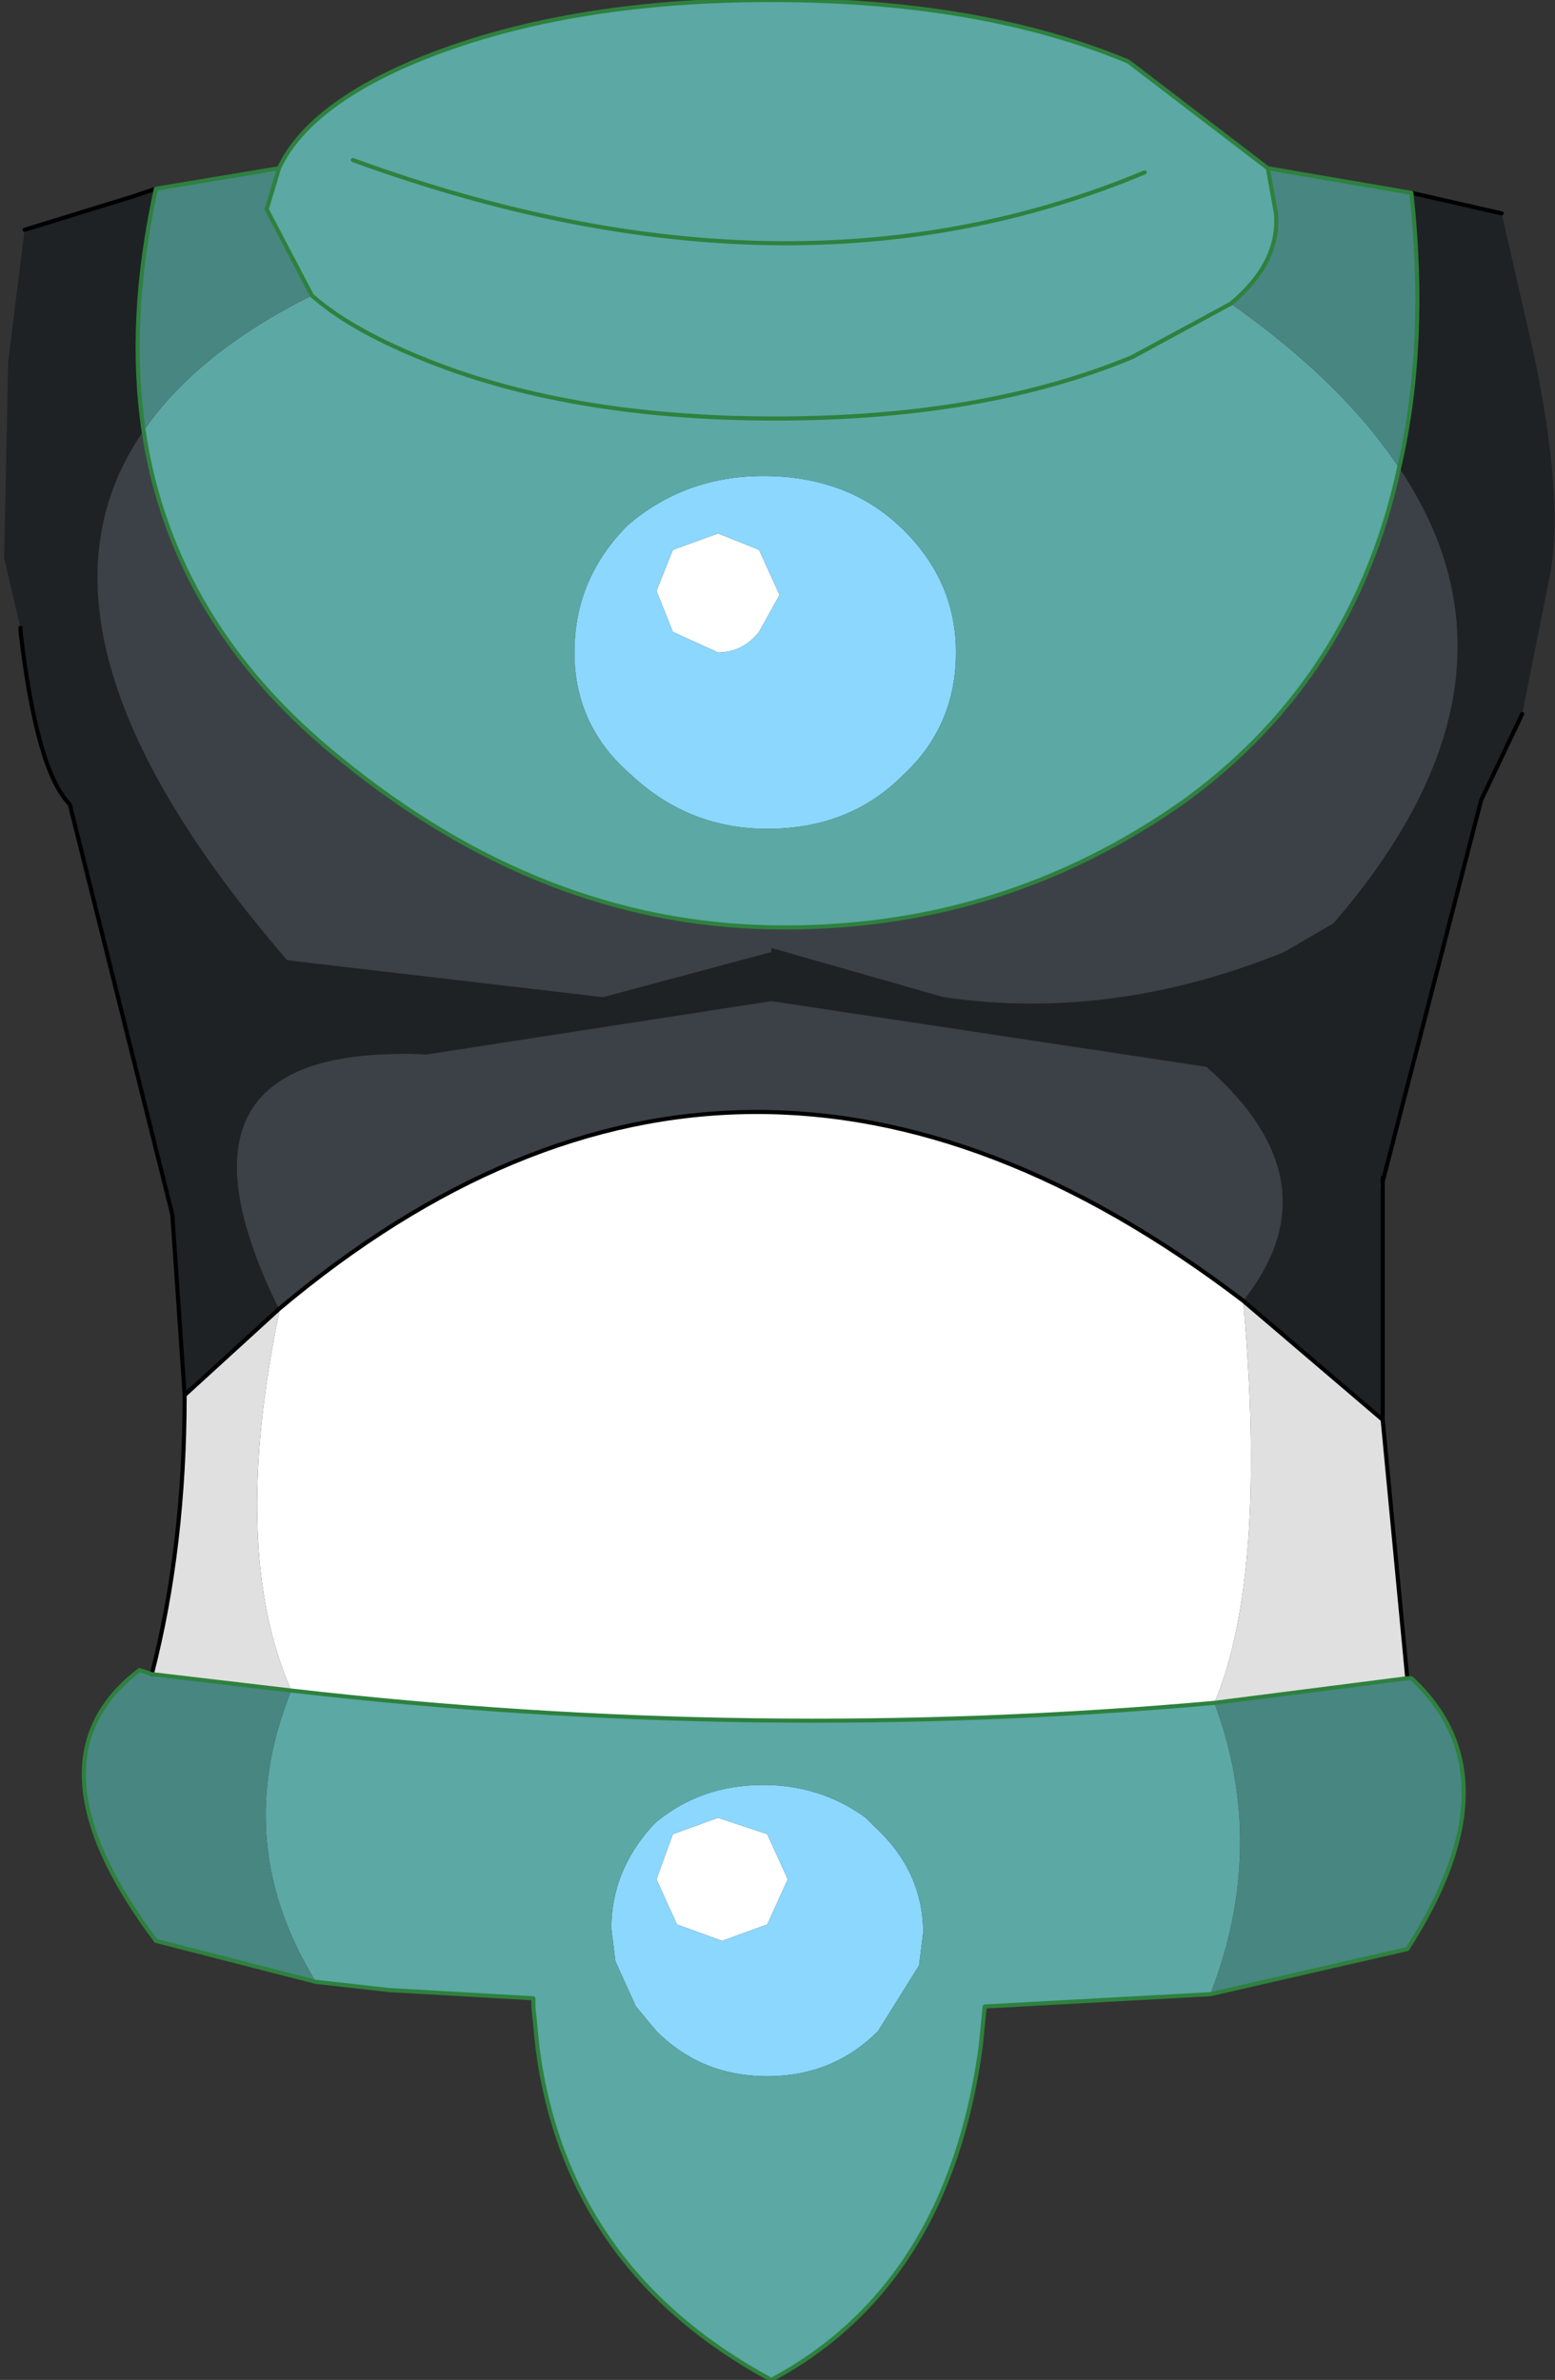<?xml version="1.0" encoding="UTF-8" standalone="no"?>
<svg xmlns:xlink="http://www.w3.org/1999/xlink" height="29.0px" width="18.95px" xmlns="http://www.w3.org/2000/svg">
  <rect width="100%" height="100%" fill="#333333" stroke="none"/>
  <g transform="matrix(1.0, 0.0, 0.0, 1.0, 9.4, 11.3)">
    <path d="M7.65 -5.6 Q8.0 -7.1 7.8 -8.95 L8.9 -8.7 9.3 -6.95 Q9.65 -5.25 9.5 -4.35 L9.15 -2.6 8.65 -1.55 7.45 3.1 7.4 3.2 7.45 3.05 7.45 6.0 5.75 4.55 Q6.9 3.1 5.3 1.7 L0.0 0.9 -4.2 1.55 Q-7.6 1.4 -6.0 4.65 L-7.15 5.7 -7.3 3.5 -8.55 -1.5 Q-8.95 -1.9 -9.15 -3.6 L-9.15 -3.65 -9.35 -4.5 -9.3 -6.9 -9.1 -8.5 -7.8 -8.9 -7.5 -9.0 Q-7.85 -7.4 -7.65 -6.05 -9.35 -3.6 -5.9 0.4 L-2.05 0.85 0.0 0.3 0.0 0.25 2.1 0.85 Q4.15 1.15 6.25 0.3 L6.85 -0.05 Q9.4 -3.0 7.65 -5.6" fill="#1e2225" fill-rule="evenodd" stroke="none"/>
    <path d="M5.75 4.55 L5.45 4.85 5.75 4.55 Q6.05 7.9 5.4 9.45 -0.2 9.95 -5.85 9.3 -6.6 7.6 -6.0 4.7 L-6.0 4.65 Q-0.35 -0.1 5.75 4.55 M-1.2 -3.6 L-1.4 -4.1 -1.2 -4.6 -0.65 -4.8 -0.15 -4.6 0.1 -4.05 -0.15 -3.6 Q-0.35 -3.35 -0.65 -3.35 L-1.2 -3.6 M-1.15 12.15 L-1.4 11.6 -1.2 11.05 -0.65 10.85 -0.05 11.05 0.2 11.6 -0.05 12.15 -0.6 12.35 -1.15 12.15" fill="#ffffff" fill-rule="evenodd" stroke="none"/>
    <path d="M-7.65 -6.05 Q-7.3 -3.7 -5.25 -2.05 -2.8 -0.05 0.0 0.0 2.8 0.05 5.05 -1.55 7.1 -3.05 7.65 -5.6 9.4 -3.0 6.85 -0.05 L6.25 0.3 Q4.15 1.15 2.1 0.85 L0.0 0.25 0.0 0.3 -2.05 0.85 -5.9 0.4 Q-9.35 -3.6 -7.65 -6.05 M5.75 4.55 Q-0.35 -0.1 -6.0 4.65 -7.6 1.4 -4.2 1.55 L0.0 0.9 5.3 1.7 Q6.9 3.1 5.75 4.55" fill="#3c4147" fill-rule="evenodd" stroke="none"/>
    <path d="M5.75 4.55 L5.45 4.85 5.75 4.55" fill="#90607a" fill-rule="evenodd" stroke="none"/>
    <path d="M1.6 -1.85 Q0.95 -1.2 -0.05 -1.2 -1.0 -1.2 -1.7 -1.85 -2.4 -2.45 -2.4 -3.35 -2.4 -4.25 -1.75 -4.9 -1.05 -5.5 -0.1 -5.5 0.9 -5.5 1.55 -4.9 2.25 -4.25 2.25 -3.35 2.25 -2.45 1.6 -1.85 M1.25 10.95 Q1.85 11.5 1.85 12.25 L1.8 12.65 1.3 13.45 Q0.75 14.0 -0.05 14.0 -0.85 14.0 -1.4 13.45 L-1.65 13.15 -1.9 12.6 -1.95 12.2 Q-1.95 11.5 -1.45 10.95 L-1.4 10.9 Q-0.85 10.45 -0.1 10.45 0.6 10.45 1.15 10.85 L1.25 10.95 M-1.2 -3.6 L-0.65 -3.35 Q-0.35 -3.35 -0.15 -3.6 L0.1 -4.05 -0.15 -4.6 -0.65 -4.8 -1.2 -4.6 -1.4 -4.1 -1.2 -3.6 M-1.15 12.15 L-0.6 12.35 -0.05 12.15 0.2 11.6 -0.05 11.05 -0.65 10.85 -1.2 11.05 -1.4 11.6 -1.15 12.15" fill="#8bd7fe" fill-rule="evenodd" stroke="none"/>
    <path d="M6.05 -9.25 L6.15 -8.7 Q6.2 -8.1 5.6 -7.6 6.95 -6.65 7.65 -5.6 7.1 -3.05 5.05 -1.55 2.8 0.05 0.0 0.0 -2.8 -0.05 -5.25 -2.05 -7.3 -3.7 -7.65 -6.05 -7.0 -7.0 -5.6 -7.7 -5.15 -7.3 -4.3 -6.95 -2.5 -6.2 0.05 -6.2 2.6 -6.2 4.4 -6.95 L5.6 -7.6 4.4 -6.95 Q2.6 -6.2 0.05 -6.2 -2.5 -6.2 -4.3 -6.95 -5.15 -7.3 -5.6 -7.7 L-6.15 -8.75 -6.0 -9.25 Q-5.65 -10.0 -4.35 -10.55 -2.55 -11.3 0.0 -11.3 2.55 -11.3 4.35 -10.55 L6.05 -9.25 M5.35 13.0 L2.6 13.15 2.55 13.65 Q2.15 16.55 0.0 17.7 -2.5 16.35 -2.85 13.65 L-2.9 13.15 -2.9 13.05 -4.65 12.95 -5.55 12.85 Q-6.6 11.15 -5.85 9.3 -0.2 9.95 5.4 9.45 6.05 11.2 5.35 13.0 M1.6 -1.85 Q2.25 -2.45 2.25 -3.35 2.25 -4.25 1.55 -4.9 0.9 -5.5 -0.1 -5.5 -1.05 -5.5 -1.75 -4.9 -2.4 -4.25 -2.4 -3.35 -2.4 -2.45 -1.7 -1.85 -1.0 -1.2 -0.05 -1.2 0.95 -1.2 1.6 -1.85 M1.25 10.95 L1.15 10.85 Q0.6 10.45 -0.1 10.45 -0.85 10.45 -1.4 10.9 L-1.45 10.95 Q-1.95 11.5 -1.95 12.2 L-1.9 12.6 -1.65 13.15 -1.4 13.45 Q-0.85 14.0 -0.05 14.0 0.75 14.0 1.3 13.45 L1.8 12.65 1.85 12.25 Q1.85 11.5 1.25 10.95 M4.55 -9.2 Q0.25 -7.4 -5.1 -9.35 0.25 -7.4 4.55 -9.2" fill="#5ca8a4" fill-rule="evenodd" stroke="none"/>
    <path d="M6.05 -9.25 L7.8 -8.95 Q8.0 -7.1 7.65 -5.6 6.95 -6.65 5.6 -7.6 6.2 -8.1 6.15 -8.7 L6.05 -9.25 M7.75 9.15 L7.8 9.15 Q9.1 10.35 7.75 12.45 L5.35 13.0 Q6.05 11.2 5.4 9.45 L7.75 9.15 M-5.55 12.85 L-7.5 12.35 Q-9.15 10.15 -7.7 9.05 L-7.55 9.1 -5.85 9.3 Q-6.6 11.15 -5.55 12.85 M-7.5 -9.0 L-6.0 -9.25 -6.15 -8.75 -5.6 -7.7 Q-7.0 -7.0 -7.65 -6.05 -7.85 -7.4 -7.5 -9.0" fill="#488681" fill-rule="evenodd" stroke="none"/>
    <path d="M7.45 6.0 L7.75 9.15 5.4 9.45 Q6.05 7.9 5.75 4.55 L7.45 6.0 M-7.55 9.1 Q-7.15 7.55 -7.15 5.7 L-6.0 4.65 -6.0 4.7 Q-6.6 7.6 -5.85 9.3 L-7.55 9.1" fill="#e0e0e0" fill-rule="evenodd" stroke="none"/>
    <path d="M7.8 -8.95 L8.9 -8.7 M9.15 -2.6 L8.65 -1.55 7.45 3.1 7.45 3.05 7.45 6.0 7.75 9.15 M-7.55 9.1 Q-7.15 7.55 -7.15 5.7 L-7.3 3.5 -8.55 -1.5 Q-8.95 -1.9 -9.15 -3.6 L-9.15 -3.65 M-9.1 -8.5 L-7.8 -8.9 -7.5 -9.0 M5.75 4.55 Q-0.35 -0.1 -6.0 4.65 L-7.15 5.7 M5.75 4.55 L7.45 6.0" fill="none" stroke="#000000" stroke-linecap="round" stroke-linejoin="round" stroke-width="0.05"/>
    <path d="M7.8 -8.95 L6.05 -9.25 6.15 -8.7 Q6.2 -8.1 5.6 -7.6 L4.4 -6.95 Q2.6 -6.2 0.05 -6.2 -2.5 -6.2 -4.3 -6.95 -5.15 -7.3 -5.6 -7.7 L-6.15 -8.75 -6.0 -9.25 Q-5.65 -10.0 -4.35 -10.55 -2.55 -11.3 0.0 -11.3 2.55 -11.3 4.35 -10.55 L6.05 -9.25 M7.65 -5.6 Q8.0 -7.1 7.8 -8.95 M7.75 9.15 L7.8 9.15 Q9.1 10.35 7.75 12.45 L5.35 13.0 2.6 13.15 2.55 13.65 Q2.15 16.55 0.0 17.7 -2.5 16.35 -2.85 13.65 L-2.9 13.15 -2.9 13.05 -4.65 12.95 -5.55 12.85 -7.5 12.35 Q-9.15 10.15 -7.7 9.05 L-7.55 9.1 -5.85 9.3 Q-0.2 9.95 5.4 9.45 L7.75 9.15 M-7.5 -9.0 L-6.0 -9.25 M-7.65 -6.05 Q-7.3 -3.7 -5.25 -2.05 -2.8 -0.05 0.0 0.0 2.8 0.05 5.05 -1.55 7.1 -3.05 7.65 -5.6 M-7.65 -6.05 Q-7.85 -7.4 -7.5 -9.0 M-5.1 -9.35 Q0.25 -7.4 4.55 -9.2" fill="none" stroke="#2e813e" stroke-linecap="round" stroke-linejoin="round" stroke-width="0.05"/>
  </g>
</svg>
